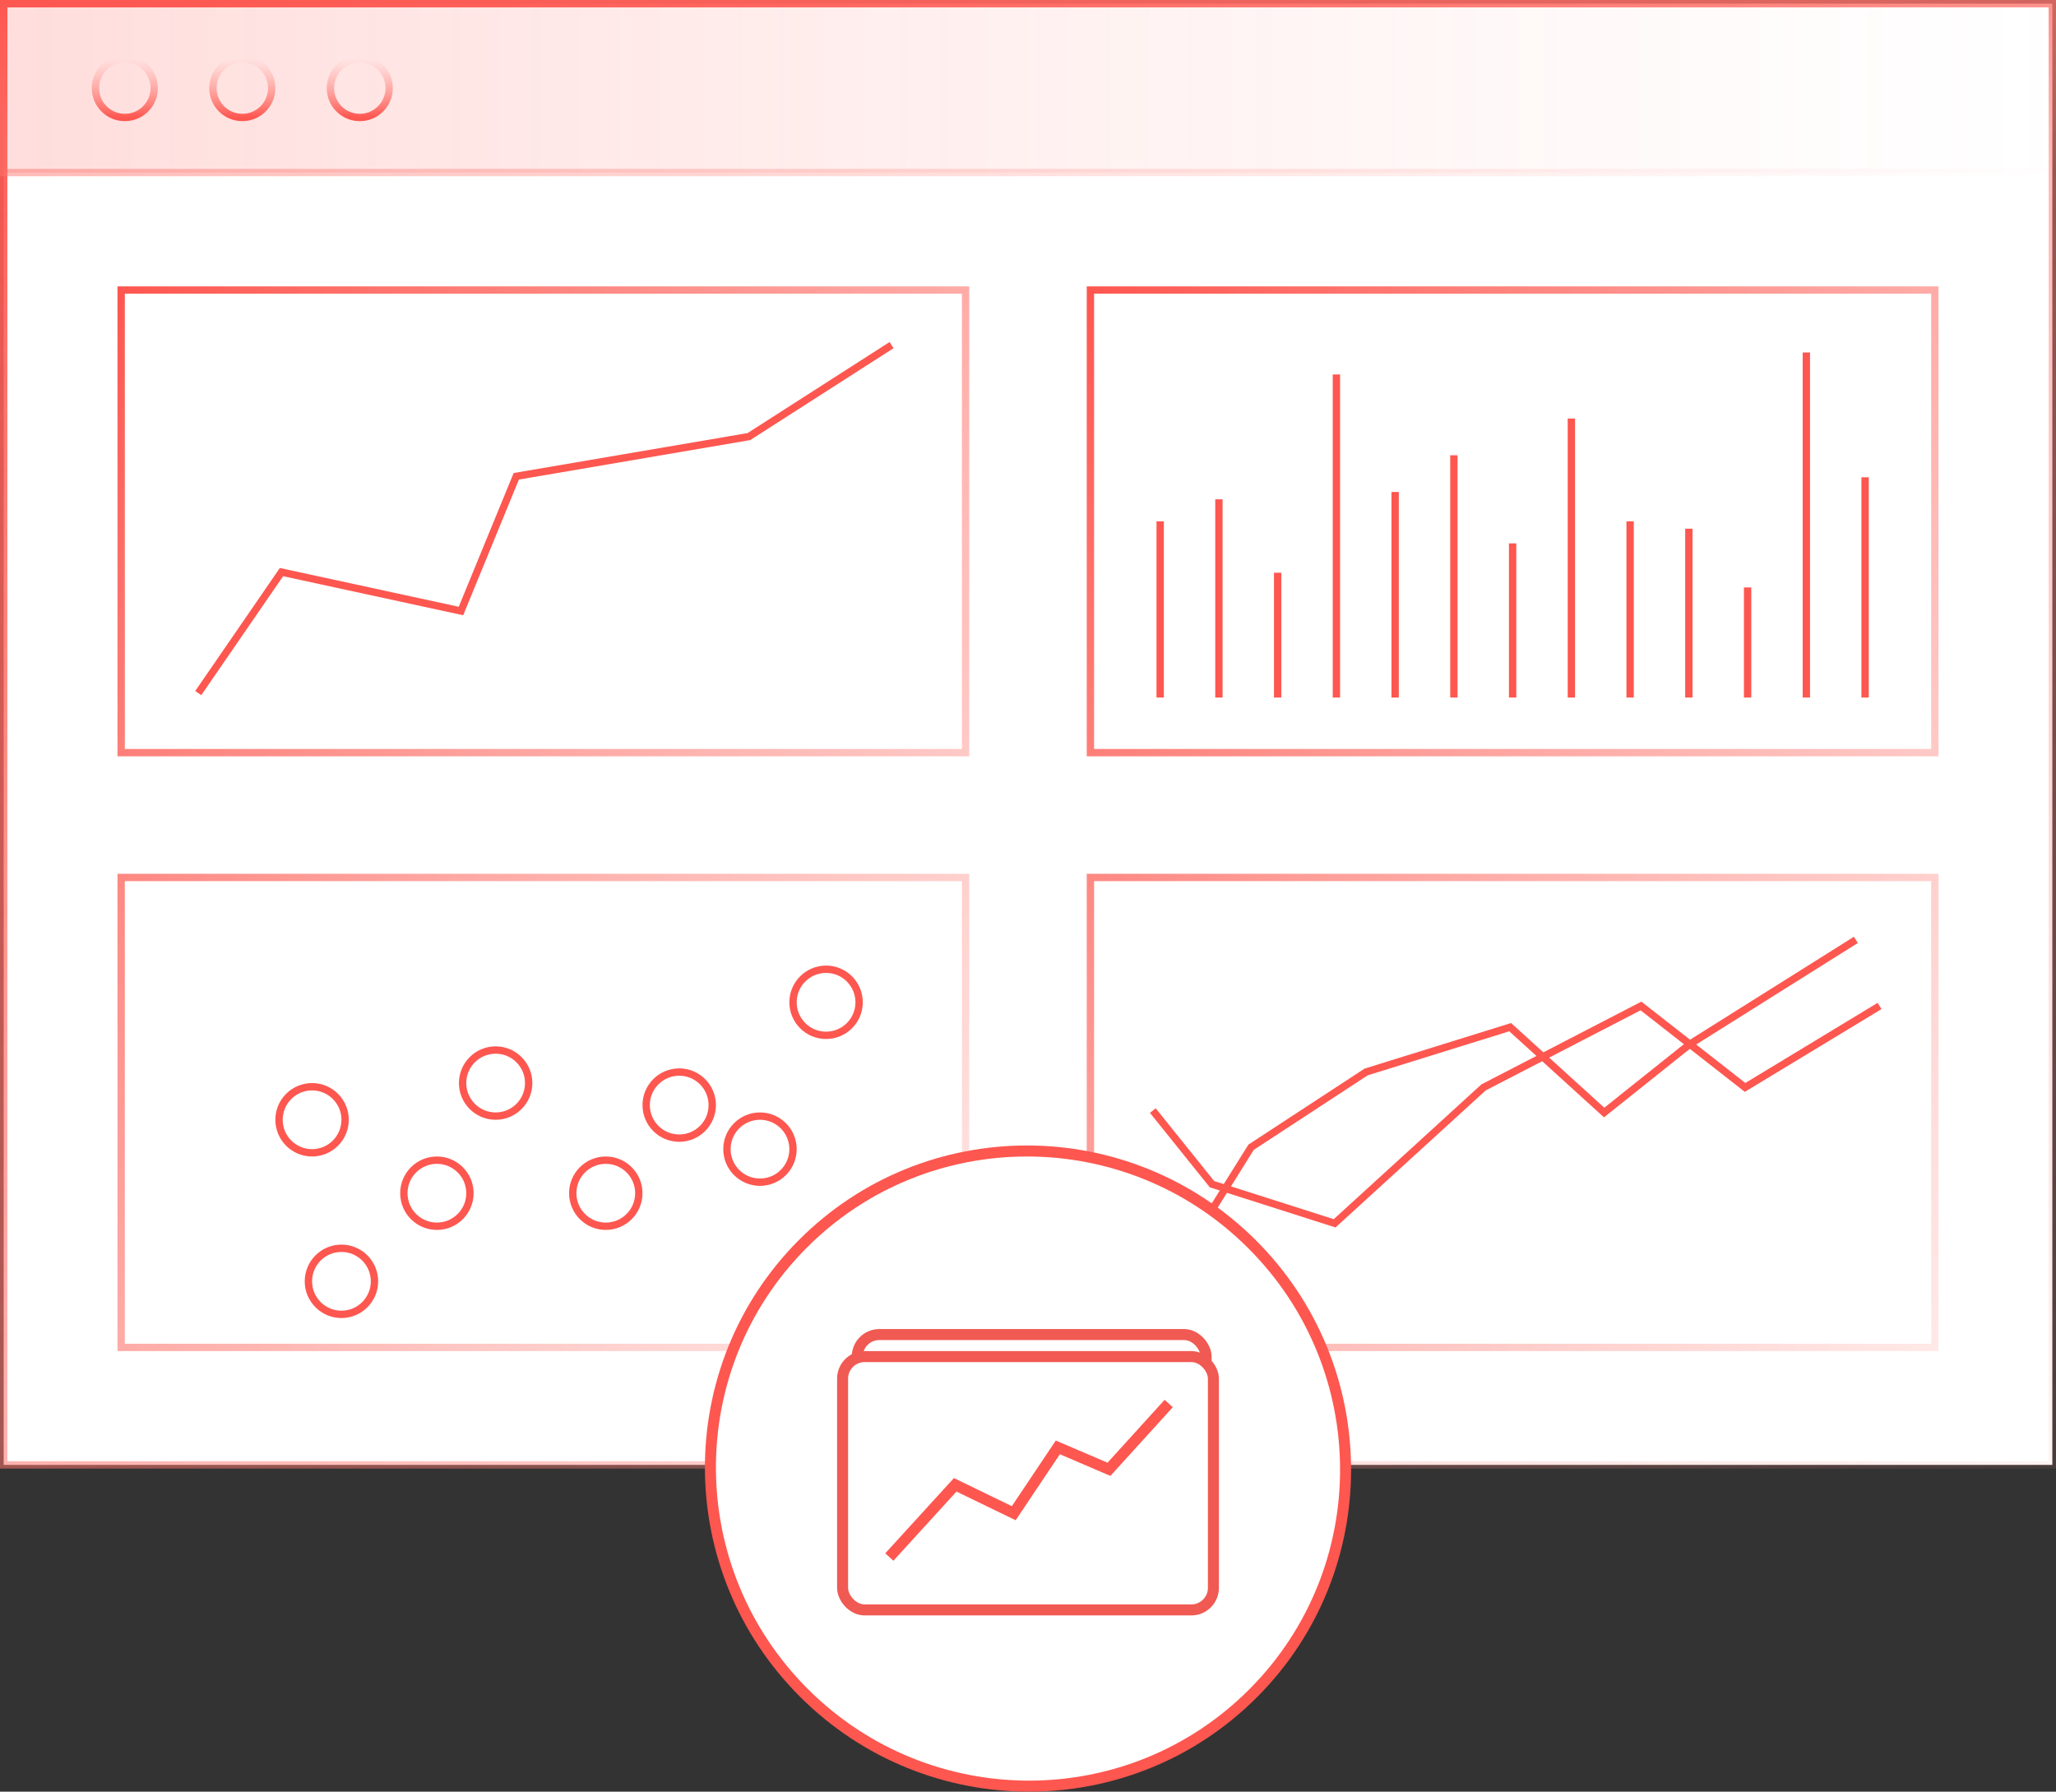 <svg xmlns="http://www.w3.org/2000/svg" width="280" height="244" viewBox="0 0 280 244">
    <rect x="0" y="0" width="280" height="244" fill="#333333" stroke="none"/>
    <defs>
        <linearGradient id="a" x1="100%" x2="0%" y1="100%" y2="0%">
            <stop offset="0%" stop-color="#FF9088" stop-opacity=".1"/>
            <stop offset="100%" stop-color="#FD5750"/>
        </linearGradient>
        <linearGradient id="c" x1="100%" x2="0%" y1="50%" y2="50%">
            <stop offset="0%" stop-color="#FF9088" stop-opacity="0"/>
            <stop offset="100%" stop-color="#FD5750"/>
        </linearGradient>
        <linearGradient id="b" x1="100%" x2="0%" y1="100%" y2="0%">
            <stop offset="0%" stop-color="#FF9088" stop-opacity="0"/>
            <stop offset="100%" stop-color="#FD5750"/>
        </linearGradient>
        <linearGradient id="d" x1="50%" x2="50%" y1="0%" y2="100%">
            <stop offset="0%" stop-color="#FF9088" stop-opacity="0"/>
            <stop offset="100%" stop-color="#FD5750"/>
        </linearGradient>
        <linearGradient id="e" x1="100%" x2="0%" y1="100%" y2="0%">
            <stop offset="0%" stop-color="#FF9088" stop-opacity=".2"/>
            <stop offset="100%" stop-color="#FD5750"/>
        </linearGradient>
    </defs>
    <g fill="none" fill-rule="evenodd">
        <g>
            <path fill="#FFF" stroke="url(#a)" d="M.5.5h279v199H.5z"/>
            <path fill="url(#c)" fill-opacity=".2" stroke="url(#b)" d="M.5.5h279v23H.5z"/>
            <circle cx="17" cy="12" r="4" stroke="url(#d)"/>
            <circle cx="33" cy="12" r="4" stroke="url(#d)"/>
            <circle cx="49" cy="12" r="4" stroke="url(#d)"/>
            <path fill="#FFF" stroke="url(#e)" d="M16.5 39.5h115v63h-115zM16.5 119.5h115v64h-115z"/>
            <circle cx="112.5" cy="136.5" r="4.5" stroke="#FD5750"/>
            <circle cx="92.5" cy="150.5" r="4.5" stroke="#FD5750"/>
            <circle cx="103.5" cy="156.5" r="4.5" stroke="#FD5750"/>
            <circle cx="67.5" cy="147.5" r="4.5" stroke="#FD5750"/>
            <circle cx="59.5" cy="162.5" r="4.5" stroke="#FD5750"/>
            <circle cx="46.5" cy="174.5" r="4.5" stroke="#FD5750"/>
            <circle cx="82.5" cy="162.5" r="4.5" stroke="#FD5750"/>
            <circle cx="42.5" cy="152.5" r="4.5" stroke="#FD5750"/>
            <path fill="#FFF" stroke="url(#e)" d="M148.5 39.5v63h115v-63h-115zM148.5 119.5v64h115v-64h-115z"/>
            <path stroke="#FD5750" d="M27 94.39l11.334-16.478 24.445 5.3 7.532-18.347 31.68-5.408L121.42 47M166 95V68M182 95V51M198 95V62M214 95V57M230 95V72M246 95V48M158 95V71M174 95V78M190 95V67M206 95V74M222 95V71M238 95V80M254 95V65M157 151.245l8.054 10.024 16.704 5.332 20.28-18.508L223.48 137l14.177 11.093L255.973 137"/>
            <path stroke="#FD5750" d="M159 174.474l11.38-18.234 15.669-10.253 19.619-6.1 12.796 11.626 11.639-9.291L252.743 128"/>
        </g>
        <g stroke-width="1.5" transform="translate(96 156)">
            <path fill="#FFF" stroke="#FD5750" d="M74.683 74.582c16.834-16.887 16.745-44.274-.2-61.164-16.946-16.89-44.332-16.89-61.165-.002-16.835 16.89-16.746 44.276.2 61.164 16.945 16.893 44.33 16.893 61.165.002z"/>
            <rect width="47.5" height="31.5" x="20.75" y="25.75" stroke="#F15953" rx="3"/>
            <rect width="50.5" height="34.5" x="18.75" y="28.75" fill="#FFF" stroke="#F15953" rx="3"/>
            <path stroke="#FD5750" d="M25.114 56.049l8.973-9.835 7.974 3.866 6.001-8.963 6.964 2.983 8.138-8.96"/>
        </g>
    </g>
</svg>
